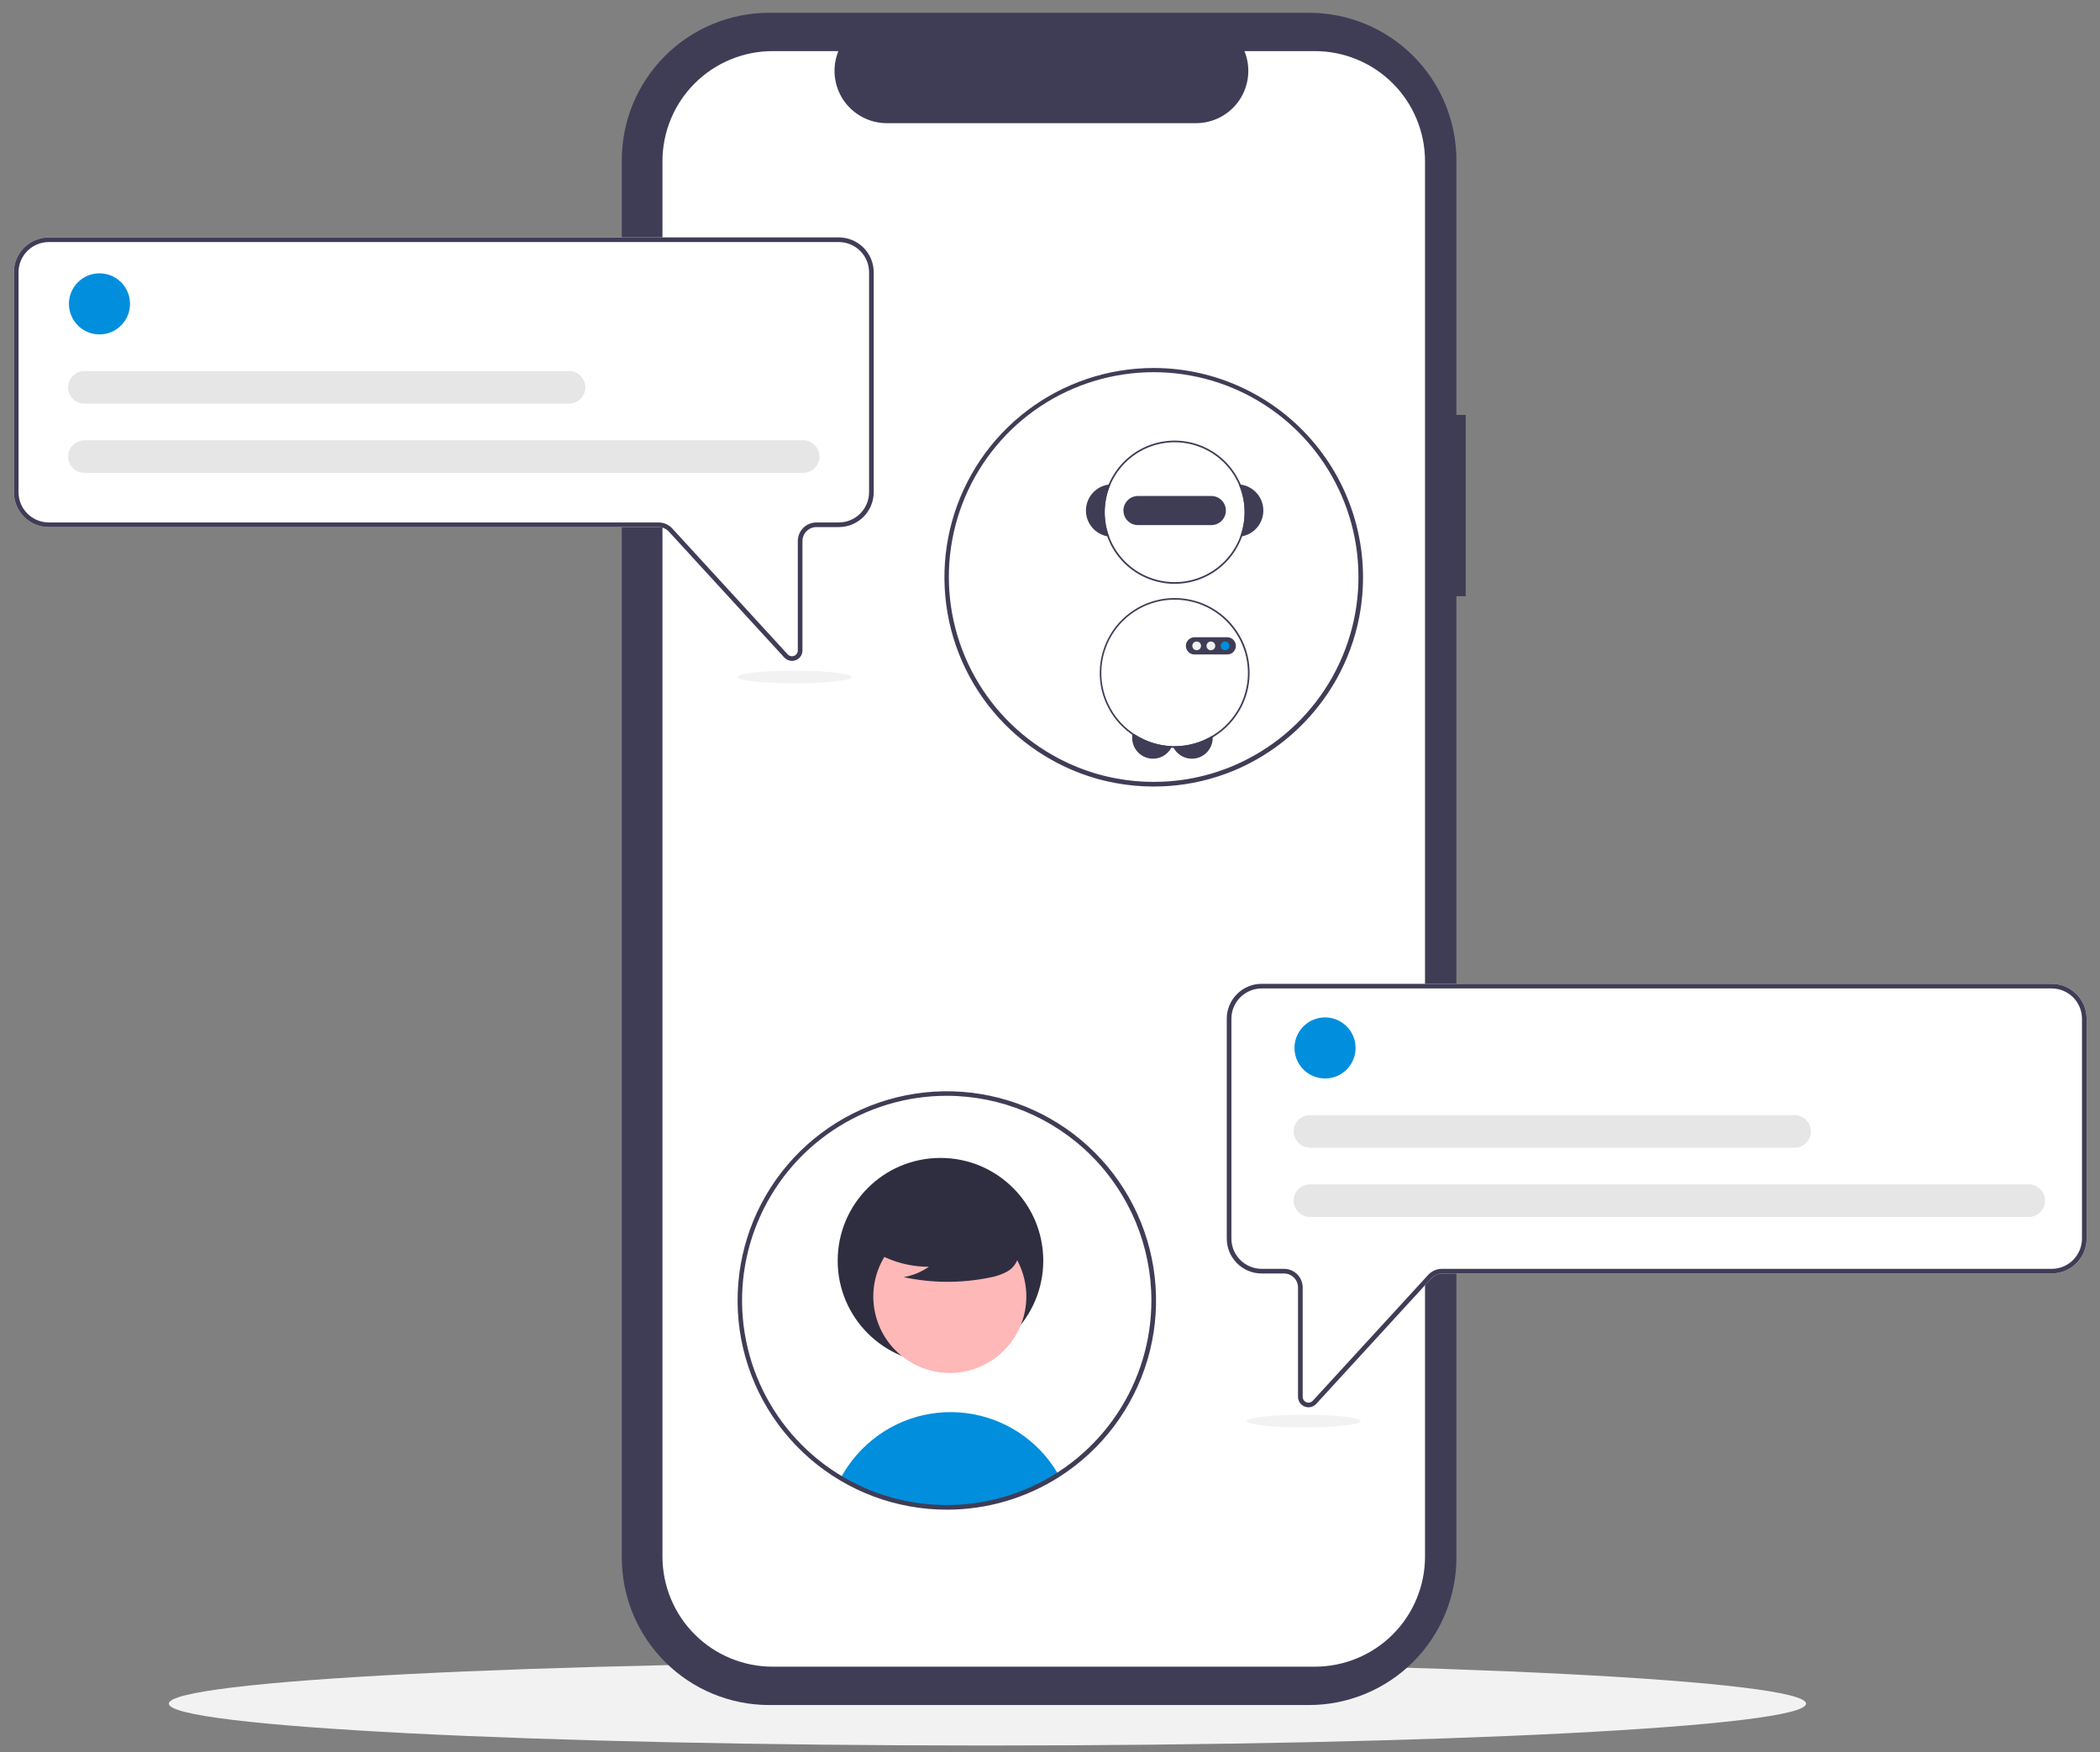 <svg width="133" height="111" viewBox="0 0 133 111" fill="none" xmlns="http://www.w3.org/2000/svg">
<rect x="0" y="0" width="133" height="111" fill="#808080" stroke="none"/>
<g clip-path="url(#clip0_18_946)">
<path d="M62.538 110.565C91.171 110.565 114.382 109.378 114.382 107.914C114.382 106.449 91.171 105.262 62.538 105.262C33.905 105.262 10.694 106.449 10.694 107.914C10.694 109.378 33.905 110.565 62.538 110.565Z" fill="#F2F2F2"/>
<path d="M92.828 26.281H92.239V10.147C92.239 7.67 91.255 5.295 89.504 3.544C87.752 1.792 85.377 0.809 82.901 0.809H48.718C46.241 0.809 43.866 1.792 42.115 3.544C40.363 5.295 39.38 7.67 39.38 10.147V98.661C39.38 101.138 40.363 103.513 42.115 105.264C43.866 107.016 46.241 108 48.718 108H82.901C85.377 108 87.752 107.016 89.504 105.264C91.255 103.513 92.239 101.138 92.239 98.661V37.766H92.828L92.828 26.281Z" fill="#3F3D56"/>
<path d="M90.251 10.212V98.596C90.251 100.446 89.516 102.22 88.209 103.528C86.901 104.835 85.127 105.57 83.277 105.57H48.93C47.081 105.57 45.307 104.835 43.999 103.528C42.691 102.22 41.956 100.446 41.956 98.596V10.212C41.956 8.362 42.691 6.588 43.999 5.281C45.307 3.973 47.081 3.238 48.93 3.238H53.097C52.892 3.741 52.814 4.287 52.87 4.827C52.926 5.367 53.113 5.886 53.416 6.337C53.719 6.787 54.129 7.157 54.608 7.412C55.087 7.668 55.622 7.802 56.165 7.802H75.748C76.291 7.802 76.826 7.668 77.305 7.412C77.785 7.157 78.194 6.787 78.497 6.337C78.8 5.886 78.987 5.367 79.043 4.827C79.099 4.287 79.021 3.741 78.816 3.238H83.277C85.127 3.238 86.901 3.973 88.209 5.281C89.516 6.588 90.251 8.362 90.251 10.212Z" fill="white"/>
<path d="M73.07 23.309C70.179 23.309 67.367 24.254 65.063 26C62.759 27.746 61.089 30.197 60.307 32.98C59.526 35.764 59.676 38.726 60.734 41.416C61.793 44.106 63.702 46.377 66.171 47.881L66.256 47.931C66.327 47.974 66.397 48.015 66.468 48.055C66.588 48.126 66.707 48.193 66.829 48.258C66.912 48.301 66.994 48.345 67.076 48.386C67.997 48.856 68.969 49.215 69.974 49.456C70.181 49.505 70.389 49.551 70.601 49.59C71.415 49.744 72.241 49.821 73.07 49.821C73.279 49.821 73.486 49.816 73.694 49.806C73.986 49.793 74.274 49.77 74.56 49.737C74.906 49.699 75.248 49.646 75.585 49.581C76.266 49.45 76.936 49.265 77.588 49.028C77.671 48.997 77.753 48.967 77.834 48.935C78.057 48.85 78.275 48.759 78.49 48.662C78.725 48.556 78.957 48.443 79.186 48.323C81.479 47.122 83.374 45.282 84.642 43.025C84.648 43.013 84.655 43.001 84.661 42.99C85.337 41.776 85.817 40.463 86.082 39.1C86.455 37.18 86.398 35.202 85.917 33.307C85.436 31.412 84.541 29.647 83.297 28.138C82.054 26.629 80.492 25.413 78.724 24.579C76.956 23.744 75.025 23.311 73.07 23.309ZM84.419 42.817C84.407 42.838 84.397 42.859 84.385 42.878C83.143 45.101 81.275 46.91 79.013 48.08C78.787 48.198 78.558 48.308 78.325 48.411C78.132 48.498 77.934 48.581 77.736 48.657C77.651 48.69 77.566 48.722 77.481 48.751C76.917 48.957 76.34 49.123 75.753 49.246C75.318 49.339 74.878 49.408 74.435 49.454C74.162 49.483 73.885 49.504 73.607 49.514C73.429 49.522 73.249 49.526 73.07 49.526C72.268 49.527 71.468 49.453 70.681 49.304C70.201 49.215 69.728 49.099 69.262 48.956C68.553 48.737 67.864 48.458 67.202 48.121C67.125 48.081 67.049 48.041 66.973 48C66.866 47.943 66.757 47.884 66.651 47.821C66.571 47.776 66.492 47.729 66.414 47.682C66.368 47.656 66.322 47.628 66.277 47.6C64.112 46.27 62.386 44.335 61.311 42.033C60.237 39.732 59.862 37.166 60.233 34.653C60.603 32.14 61.704 29.791 63.397 27.898C65.09 26.005 67.302 24.651 69.758 24.004C72.215 23.356 74.807 23.444 77.213 24.256C79.62 25.069 81.735 26.57 83.296 28.573C84.857 30.577 85.796 32.995 85.996 35.527C86.195 38.059 85.647 40.594 84.419 42.817Z" fill="#3F3D56"/>
<path d="M74.23 47.263C74.215 47.299 74.199 47.333 74.18 47.367C74.083 47.546 73.946 47.7 73.779 47.818C73.582 47.956 73.35 48.038 73.11 48.055C72.869 48.071 72.629 48.021 72.414 47.91C72.2 47.798 72.021 47.631 71.896 47.425C71.77 47.218 71.704 46.982 71.704 46.741V46.528H71.885C72.585 46.981 73.396 47.235 74.23 47.263Z" fill="#3F3D56"/>
<path d="M76.804 46.59V46.74C76.804 47.033 76.707 47.317 76.527 47.549C76.348 47.78 76.096 47.944 75.813 48.017C75.529 48.089 75.229 48.065 74.961 47.948C74.693 47.831 74.471 47.628 74.331 47.371C74.312 47.336 74.294 47.301 74.279 47.265C74.317 47.266 74.356 47.266 74.394 47.266C75.244 47.267 76.078 47.033 76.804 46.59Z" fill="#3F3D56"/>
<path d="M78.579 30.693C78.539 30.687 78.499 30.684 78.459 30.681C78.915 31.731 78.946 32.916 78.547 33.989C78.587 33.984 78.627 33.978 78.666 33.97C79.053 33.895 79.4 33.686 79.646 33.379C79.892 33.072 80.022 32.688 80.011 32.295C80.001 31.901 79.851 31.524 79.589 31.231C79.326 30.938 78.968 30.747 78.579 30.693Z" fill="#3F3D56"/>
<path d="M70.329 30.681C70.289 30.684 70.249 30.687 70.21 30.693C69.82 30.747 69.462 30.938 69.2 31.231C68.937 31.524 68.788 31.901 68.777 32.295C68.767 32.688 68.896 33.072 69.142 33.379C69.389 33.686 69.736 33.895 70.122 33.97C70.162 33.978 70.201 33.984 70.241 33.989C69.842 32.916 69.874 31.731 70.329 30.681Z" fill="#3F3D56"/>
<path d="M78.579 30.693C78.144 29.655 77.339 28.816 76.32 28.338C75.302 27.86 74.142 27.778 73.066 28.108C71.99 28.438 71.075 29.156 70.499 30.122C69.922 31.089 69.726 32.235 69.948 33.338C70.169 34.441 70.793 35.423 71.698 36.092C72.603 36.761 73.724 37.07 74.844 36.958C75.964 36.847 77.002 36.323 77.757 35.489C78.512 34.655 78.931 33.57 78.93 32.444C78.93 31.843 78.811 31.248 78.579 30.693ZM78.547 33.989C78.161 35.026 77.401 35.881 76.416 36.386C75.432 36.891 74.293 37.009 73.226 36.717C72.159 36.425 71.239 35.744 70.649 34.808C70.058 33.872 69.84 32.749 70.036 31.66C70.232 30.571 70.828 29.594 71.708 28.923C72.588 28.252 73.687 27.934 74.789 28.032C75.891 28.131 76.917 28.638 77.664 29.455C78.411 30.271 78.825 31.338 78.825 32.444C78.825 32.972 78.731 33.495 78.547 33.989Z" fill="#3F3D56"/>
<path d="M76.715 31.416H72.073C71.828 31.416 71.594 31.513 71.42 31.686C71.247 31.859 71.15 32.094 71.15 32.339C71.15 32.584 71.247 32.819 71.42 32.992C71.594 33.165 71.828 33.262 72.073 33.262H76.715C76.96 33.262 77.195 33.165 77.368 32.992C77.541 32.819 77.638 32.584 77.638 32.339C77.638 32.094 77.541 31.859 77.368 31.686C77.195 31.513 76.96 31.416 76.715 31.416Z" fill="#3F3D56"/>
<path d="M78.547 40.327C78.53 40.296 78.513 40.265 78.495 40.235C78.494 40.234 78.493 40.234 78.493 40.233C78.078 39.522 77.485 38.932 76.773 38.52C76.061 38.107 75.254 37.887 74.431 37.881C73.609 37.875 72.798 38.083 72.08 38.484C71.362 38.886 70.76 39.467 70.335 40.171C69.909 40.875 69.674 41.678 69.652 42.501C69.63 43.323 69.823 44.137 70.21 44.863C70.598 45.589 71.168 46.201 71.864 46.64C72.56 47.079 73.358 47.329 74.18 47.367C74.23 47.369 74.281 47.371 74.331 47.371C74.352 47.372 74.373 47.372 74.394 47.372C75.242 47.373 76.075 47.146 76.804 46.713C77.596 46.244 78.236 45.556 78.647 44.733C78.648 44.731 78.648 44.731 78.649 44.73C78.664 44.698 78.68 44.666 78.695 44.633C79.012 43.955 79.164 43.211 79.138 42.462C79.113 41.714 78.91 40.982 78.547 40.327ZM78.592 44.604C78.577 44.637 78.561 44.669 78.545 44.701C78.152 45.481 77.549 46.135 76.804 46.59C76.078 47.033 75.244 47.267 74.394 47.267C74.356 47.267 74.317 47.266 74.279 47.265C74.263 47.265 74.246 47.264 74.23 47.263C73.425 47.235 72.64 46.998 71.955 46.575C71.269 46.151 70.705 45.557 70.319 44.85C69.932 44.143 69.737 43.347 69.751 42.541C69.766 41.736 69.99 40.947 70.401 40.255C70.813 39.562 71.397 38.988 72.098 38.59C72.799 38.191 73.591 37.982 74.397 37.983C75.202 37.984 75.994 38.194 76.694 38.594C77.394 38.994 77.977 39.569 78.388 40.262C78.388 40.263 78.389 40.264 78.389 40.265C78.408 40.295 78.425 40.325 78.442 40.356C78.804 41.001 79.007 41.723 79.033 42.462C79.059 43.201 78.908 43.936 78.592 44.604Z" fill="#3F3D56"/>
<path d="M78.043 40.467C77.95 40.401 77.84 40.366 77.726 40.365H75.652C75.507 40.365 75.368 40.423 75.266 40.525C75.164 40.627 75.107 40.766 75.107 40.91C75.107 41.055 75.164 41.194 75.266 41.296C75.368 41.398 75.507 41.455 75.652 41.455H77.726C77.763 41.455 77.8 41.452 77.836 41.444C77.873 41.436 77.908 41.425 77.942 41.411C78.031 41.373 78.108 41.312 78.165 41.234C78.222 41.156 78.258 41.065 78.268 40.969C78.278 40.873 78.263 40.776 78.223 40.688C78.183 40.599 78.121 40.523 78.043 40.467Z" fill="#3F3D56"/>
<path d="M75.79 41.187C75.943 41.187 76.066 41.063 76.066 40.91C76.066 40.758 75.943 40.634 75.79 40.634C75.637 40.634 75.513 40.758 75.513 40.91C75.513 41.063 75.637 41.187 75.79 41.187Z" fill="#F1F1F1"/>
<path d="M76.689 41.187C76.842 41.187 76.966 41.063 76.966 40.91C76.966 40.758 76.842 40.634 76.689 40.634C76.536 40.634 76.412 40.758 76.412 40.91C76.412 41.063 76.536 41.187 76.689 41.187Z" fill="#F1F1F1"/>
<path d="M77.588 41.187C77.741 41.187 77.865 41.063 77.865 40.91C77.865 40.758 77.741 40.634 77.588 40.634C77.435 40.634 77.311 40.758 77.311 40.91C77.311 41.063 77.435 41.187 77.588 41.187Z" fill="#008EDD"/>
<path d="M50.157 41.863C50.066 41.863 49.975 41.843 49.891 41.806C49.807 41.769 49.732 41.715 49.67 41.647L42.362 33.674C42.279 33.584 42.178 33.512 42.066 33.462C41.954 33.413 41.832 33.387 41.71 33.387H3.089C2.503 33.387 1.941 33.153 1.526 32.739C1.112 32.325 0.879 31.763 0.878 31.177V17.249C0.879 16.663 1.112 16.101 1.526 15.687C1.941 15.272 2.503 15.039 3.089 15.038H53.125C53.711 15.039 54.273 15.272 54.688 15.687C55.102 16.101 55.335 16.663 55.336 17.249V31.177C55.335 31.763 55.102 32.325 54.688 32.739C54.273 33.153 53.711 33.387 53.125 33.387H51.707C51.472 33.388 51.247 33.481 51.082 33.647C50.916 33.812 50.822 34.037 50.822 34.272V41.199C50.823 41.333 50.783 41.463 50.707 41.574C50.632 41.684 50.524 41.769 50.4 41.817C50.322 41.847 50.24 41.863 50.157 41.863Z" fill="white"/>
<path d="M50.157 41.863C50.066 41.863 49.975 41.843 49.891 41.806C49.807 41.769 49.732 41.715 49.67 41.647L42.362 33.674C42.279 33.584 42.178 33.512 42.066 33.462C41.954 33.413 41.832 33.387 41.71 33.387H3.089C2.503 33.387 1.941 33.153 1.526 32.739C1.112 32.325 0.879 31.763 0.878 31.177V17.249C0.879 16.663 1.112 16.101 1.526 15.687C1.941 15.272 2.503 15.039 3.089 15.038H53.125C53.711 15.039 54.273 15.272 54.688 15.687C55.102 16.101 55.335 16.663 55.336 17.249V31.177C55.335 31.763 55.102 32.325 54.688 32.739C54.273 33.153 53.711 33.387 53.125 33.387H51.707C51.472 33.388 51.247 33.481 51.082 33.647C50.916 33.812 50.822 34.037 50.822 34.272V41.199C50.823 41.333 50.783 41.463 50.707 41.574C50.632 41.684 50.524 41.769 50.4 41.817C50.322 41.847 50.24 41.863 50.157 41.863ZM3.089 15.333C2.581 15.333 2.094 15.536 1.734 15.895C1.375 16.254 1.173 16.741 1.173 17.249V31.177C1.173 31.685 1.375 32.172 1.734 32.531C2.094 32.89 2.581 33.092 3.089 33.093H41.71C41.873 33.093 42.035 33.127 42.184 33.193C42.334 33.258 42.468 33.355 42.579 33.475L49.887 41.448C49.938 41.503 50.003 41.541 50.075 41.558C50.148 41.575 50.224 41.569 50.293 41.542C50.362 41.516 50.421 41.468 50.463 41.407C50.505 41.346 50.528 41.273 50.528 41.199V34.272C50.528 33.959 50.652 33.659 50.873 33.438C51.094 33.217 51.394 33.093 51.707 33.093H53.125C53.633 33.092 54.12 32.89 54.479 32.531C54.839 32.172 55.041 31.685 55.041 31.177V17.249C55.041 16.741 54.839 16.254 54.479 15.895C54.12 15.536 53.633 15.333 53.125 15.333H3.089Z" fill="#3F3D56"/>
<path d="M6.3 21.182C7.369 21.182 8.235 20.316 8.235 19.248C8.235 18.179 7.369 17.313 6.3 17.313C5.232 17.313 4.366 18.179 4.366 19.248C4.366 20.316 5.232 21.182 6.3 21.182Z" fill="#008EDD"/>
<path d="M50.868 29.951H5.345C5.21 29.952 5.076 29.925 4.95 29.873C4.825 29.822 4.711 29.745 4.615 29.65C4.519 29.554 4.443 29.44 4.391 29.315C4.339 29.19 4.313 29.055 4.313 28.92C4.313 28.784 4.339 28.65 4.391 28.525C4.443 28.399 4.519 28.286 4.615 28.19C4.711 28.094 4.825 28.018 4.95 27.966C5.076 27.915 5.21 27.888 5.345 27.888H50.868C51.142 27.888 51.404 27.997 51.597 28.191C51.79 28.384 51.899 28.646 51.899 28.92C51.899 29.193 51.79 29.455 51.597 29.649C51.404 29.842 51.142 29.951 50.868 29.951Z" fill="#E6E6E6"/>
<path d="M36.038 25.567H5.345C5.21 25.567 5.076 25.54 4.95 25.489C4.825 25.437 4.711 25.361 4.615 25.265C4.519 25.169 4.443 25.055 4.391 24.93C4.339 24.805 4.313 24.671 4.313 24.535C4.313 24.399 4.339 24.265 4.391 24.14C4.443 24.015 4.519 23.901 4.615 23.805C4.711 23.709 4.825 23.633 4.95 23.582C5.076 23.53 5.21 23.503 5.345 23.503H36.038C36.312 23.503 36.574 23.612 36.767 23.806C36.961 23.999 37.07 24.262 37.07 24.535C37.07 24.809 36.961 25.071 36.767 25.265C36.574 25.458 36.312 25.567 36.038 25.567Z" fill="#E6E6E6"/>
<path d="M82.631 89.095C82.506 89.047 82.399 88.963 82.323 88.852C82.248 88.742 82.208 88.611 82.208 88.477V81.55C82.208 81.316 82.115 81.091 81.949 80.925C81.783 80.759 81.558 80.666 81.324 80.666H79.906C79.319 80.665 78.757 80.432 78.343 80.017C77.929 79.603 77.695 79.041 77.695 78.455V64.527C77.695 63.941 77.929 63.379 78.343 62.965C78.757 62.55 79.319 62.317 79.906 62.317H129.942C130.528 62.317 131.09 62.55 131.504 62.965C131.919 63.379 132.152 63.941 132.153 64.527V78.455C132.152 79.041 131.919 79.603 131.504 80.017C131.09 80.432 130.528 80.665 129.942 80.666H91.321C91.198 80.666 91.077 80.691 90.965 80.741C90.853 80.79 90.752 80.862 90.669 80.953L83.36 88.926C83.299 88.993 83.224 89.048 83.14 89.085C83.056 89.122 82.965 89.141 82.873 89.141C82.79 89.141 82.708 89.126 82.631 89.095Z" fill="white"/>
<path d="M82.631 89.095C82.506 89.047 82.399 88.963 82.323 88.852C82.248 88.742 82.208 88.611 82.208 88.477V81.55C82.208 81.316 82.115 81.091 81.949 80.925C81.783 80.759 81.558 80.666 81.324 80.666H79.906C79.319 80.665 78.757 80.432 78.343 80.017C77.929 79.603 77.695 79.041 77.695 78.455V64.527C77.695 63.941 77.929 63.379 78.343 62.965C78.757 62.55 79.319 62.317 79.906 62.317H129.942C130.528 62.317 131.09 62.55 131.504 62.965C131.919 63.379 132.152 63.941 132.153 64.527V78.455C132.152 79.041 131.919 79.603 131.504 80.017C131.09 80.432 130.528 80.665 129.942 80.666H91.321C91.198 80.666 91.077 80.691 90.965 80.741C90.853 80.79 90.752 80.862 90.669 80.953L83.36 88.926C83.299 88.993 83.224 89.048 83.14 89.085C83.056 89.122 82.965 89.141 82.873 89.141C82.79 89.141 82.708 89.126 82.631 89.095ZM79.906 62.611C79.397 62.612 78.91 62.814 78.551 63.173C78.192 63.532 77.99 64.019 77.989 64.527V78.455C77.99 78.963 78.192 79.45 78.551 79.809C78.91 80.168 79.397 80.371 79.906 80.371H81.324C81.637 80.371 81.936 80.496 82.157 80.717C82.378 80.938 82.503 81.238 82.503 81.55V88.477C82.503 88.552 82.525 88.624 82.567 88.686C82.609 88.747 82.669 88.794 82.738 88.821C82.807 88.848 82.883 88.853 82.955 88.836C83.028 88.82 83.093 88.781 83.143 88.727L90.452 80.754C90.562 80.633 90.697 80.537 90.846 80.471C90.996 80.405 91.157 80.371 91.321 80.371H129.942C130.45 80.371 130.937 80.168 131.296 79.809C131.655 79.45 131.857 78.963 131.858 78.455V64.527C131.857 64.019 131.655 63.532 131.296 63.173C130.937 62.814 130.45 62.612 129.942 62.611H79.906Z" fill="#3F3D56"/>
<path d="M67.035 93.408C64.983 94.722 62.606 95.439 60.17 95.478C57.734 95.516 55.335 94.876 53.242 93.628C53.61 92.942 54.077 92.315 54.627 91.765C55.475 90.912 56.508 90.265 57.645 89.874C58.783 89.483 59.995 89.358 61.188 89.508C62.382 89.658 63.525 90.08 64.53 90.741C65.535 91.402 66.375 92.285 66.985 93.321C67.001 93.349 67.019 93.379 67.035 93.408Z" fill="#008EDD"/>
<path d="M59.563 86.365C63.158 86.365 66.073 83.45 66.073 79.855C66.073 76.259 63.158 73.345 59.563 73.345C55.967 73.345 53.053 76.259 53.053 79.855C53.053 83.45 55.967 86.365 59.563 86.365Z" fill="#2F2E41"/>
<path d="M64.407 84.447C65.691 82.099 64.828 79.155 62.48 77.871C60.131 76.587 57.187 77.45 55.904 79.799C54.62 82.147 55.483 85.091 57.831 86.374C60.179 87.658 63.123 86.795 64.407 84.447Z" fill="#FFB8B8"/>
<path d="M55.064 79.075C56.171 79.838 57.485 80.244 58.83 80.239C58.35 80.571 57.804 80.796 57.23 80.897C59.017 81.281 60.865 81.291 62.657 80.928C63.056 80.864 63.44 80.732 63.794 80.538C63.97 80.439 64.123 80.305 64.244 80.143C64.365 79.982 64.451 79.796 64.495 79.6C64.614 78.919 64.084 78.301 63.533 77.885C62.69 77.257 61.717 76.824 60.686 76.618C59.655 76.412 58.591 76.437 57.571 76.693C56.904 76.865 56.237 77.156 55.805 77.691C55.372 78.226 55.244 79.051 55.656 79.601L55.064 79.075Z" fill="#2F2E41"/>
<path d="M59.961 95.626C56.773 95.625 53.692 94.475 51.283 92.386C48.874 90.297 47.3 87.409 46.847 84.253C46.396 81.097 47.097 77.884 48.822 75.203C50.548 72.522 53.182 70.553 56.242 69.657C59.302 68.761 62.583 68.999 65.481 70.326C68.38 71.653 70.704 73.981 72.025 76.883C73.347 79.784 73.578 83.065 72.676 86.123C71.774 89.181 69.799 91.812 67.115 93.532C64.98 94.901 62.497 95.628 59.961 95.626ZM59.961 69.41C57.397 69.409 54.891 70.169 52.759 71.594C50.627 73.018 48.966 75.042 47.984 77.411C47.003 79.779 46.746 82.386 47.247 84.9C47.747 87.415 48.981 89.725 50.794 91.538C52.607 93.351 54.917 94.585 57.431 95.085C59.946 95.585 62.552 95.329 64.921 94.347C67.29 93.366 69.314 91.704 70.738 89.573C72.162 87.441 72.922 84.935 72.922 82.371C72.918 78.934 71.552 75.64 69.122 73.21C66.692 70.78 63.398 69.413 59.961 69.41Z" fill="#3F3D56"/>
<path d="M83.92 68.313C84.988 68.313 85.854 67.447 85.854 66.379C85.854 65.311 84.988 64.445 83.92 64.445C82.852 64.445 81.985 65.311 81.985 66.379C81.985 67.447 82.852 68.313 83.92 68.313Z" fill="#008EDD"/>
<path d="M128.488 77.083H82.965C82.829 77.083 82.695 77.056 82.57 77.004C82.444 76.953 82.33 76.877 82.234 76.781C82.139 76.685 82.062 76.571 82.01 76.446C81.959 76.321 81.932 76.187 81.932 76.051C81.932 75.915 81.959 75.781 82.01 75.656C82.062 75.531 82.139 75.417 82.234 75.321C82.33 75.225 82.444 75.149 82.57 75.097C82.695 75.046 82.829 75.019 82.965 75.019H128.488C128.761 75.019 129.024 75.128 129.217 75.322C129.411 75.515 129.519 75.777 129.519 76.051C129.519 76.325 129.411 76.587 129.217 76.781C129.024 76.974 128.761 77.083 128.488 77.083Z" fill="#E6E6E6"/>
<path d="M113.657 72.698H82.965C82.829 72.698 82.695 72.672 82.57 72.62C82.444 72.568 82.33 72.492 82.234 72.396C82.139 72.3 82.062 72.187 82.01 72.061C81.959 71.936 81.932 71.802 81.932 71.666C81.932 71.531 81.959 71.397 82.01 71.271C82.062 71.146 82.139 71.032 82.234 70.936C82.33 70.841 82.444 70.765 82.57 70.713C82.695 70.661 82.829 70.635 82.965 70.635H113.657C113.931 70.635 114.193 70.744 114.386 70.937C114.579 71.131 114.688 71.393 114.688 71.666C114.688 71.94 114.579 72.202 114.386 72.395C114.193 72.589 113.931 72.698 113.657 72.698Z" fill="#E6E6E6"/>
<path d="M82.569 90.414C84.562 90.414 86.178 90.235 86.178 90.013C86.178 89.792 84.562 89.613 82.569 89.613C80.576 89.613 78.96 89.792 78.96 90.013C78.96 90.235 80.576 90.414 82.569 90.414Z" fill="#F2F2F2"/>
<path d="M50.313 43.283C52.307 43.283 53.922 43.103 53.922 42.882C53.922 42.661 52.307 42.482 50.313 42.482C48.32 42.482 46.704 42.661 46.704 42.882C46.704 43.103 48.32 43.283 50.313 43.283Z" fill="#F2F2F2"/>
</g>
<defs>
<clipPath id="clip0_18_946">
<rect width="131.275" height="109.756" fill="white" transform="translate(0.878 0.809)"/>
</clipPath>
</defs>
</svg>
